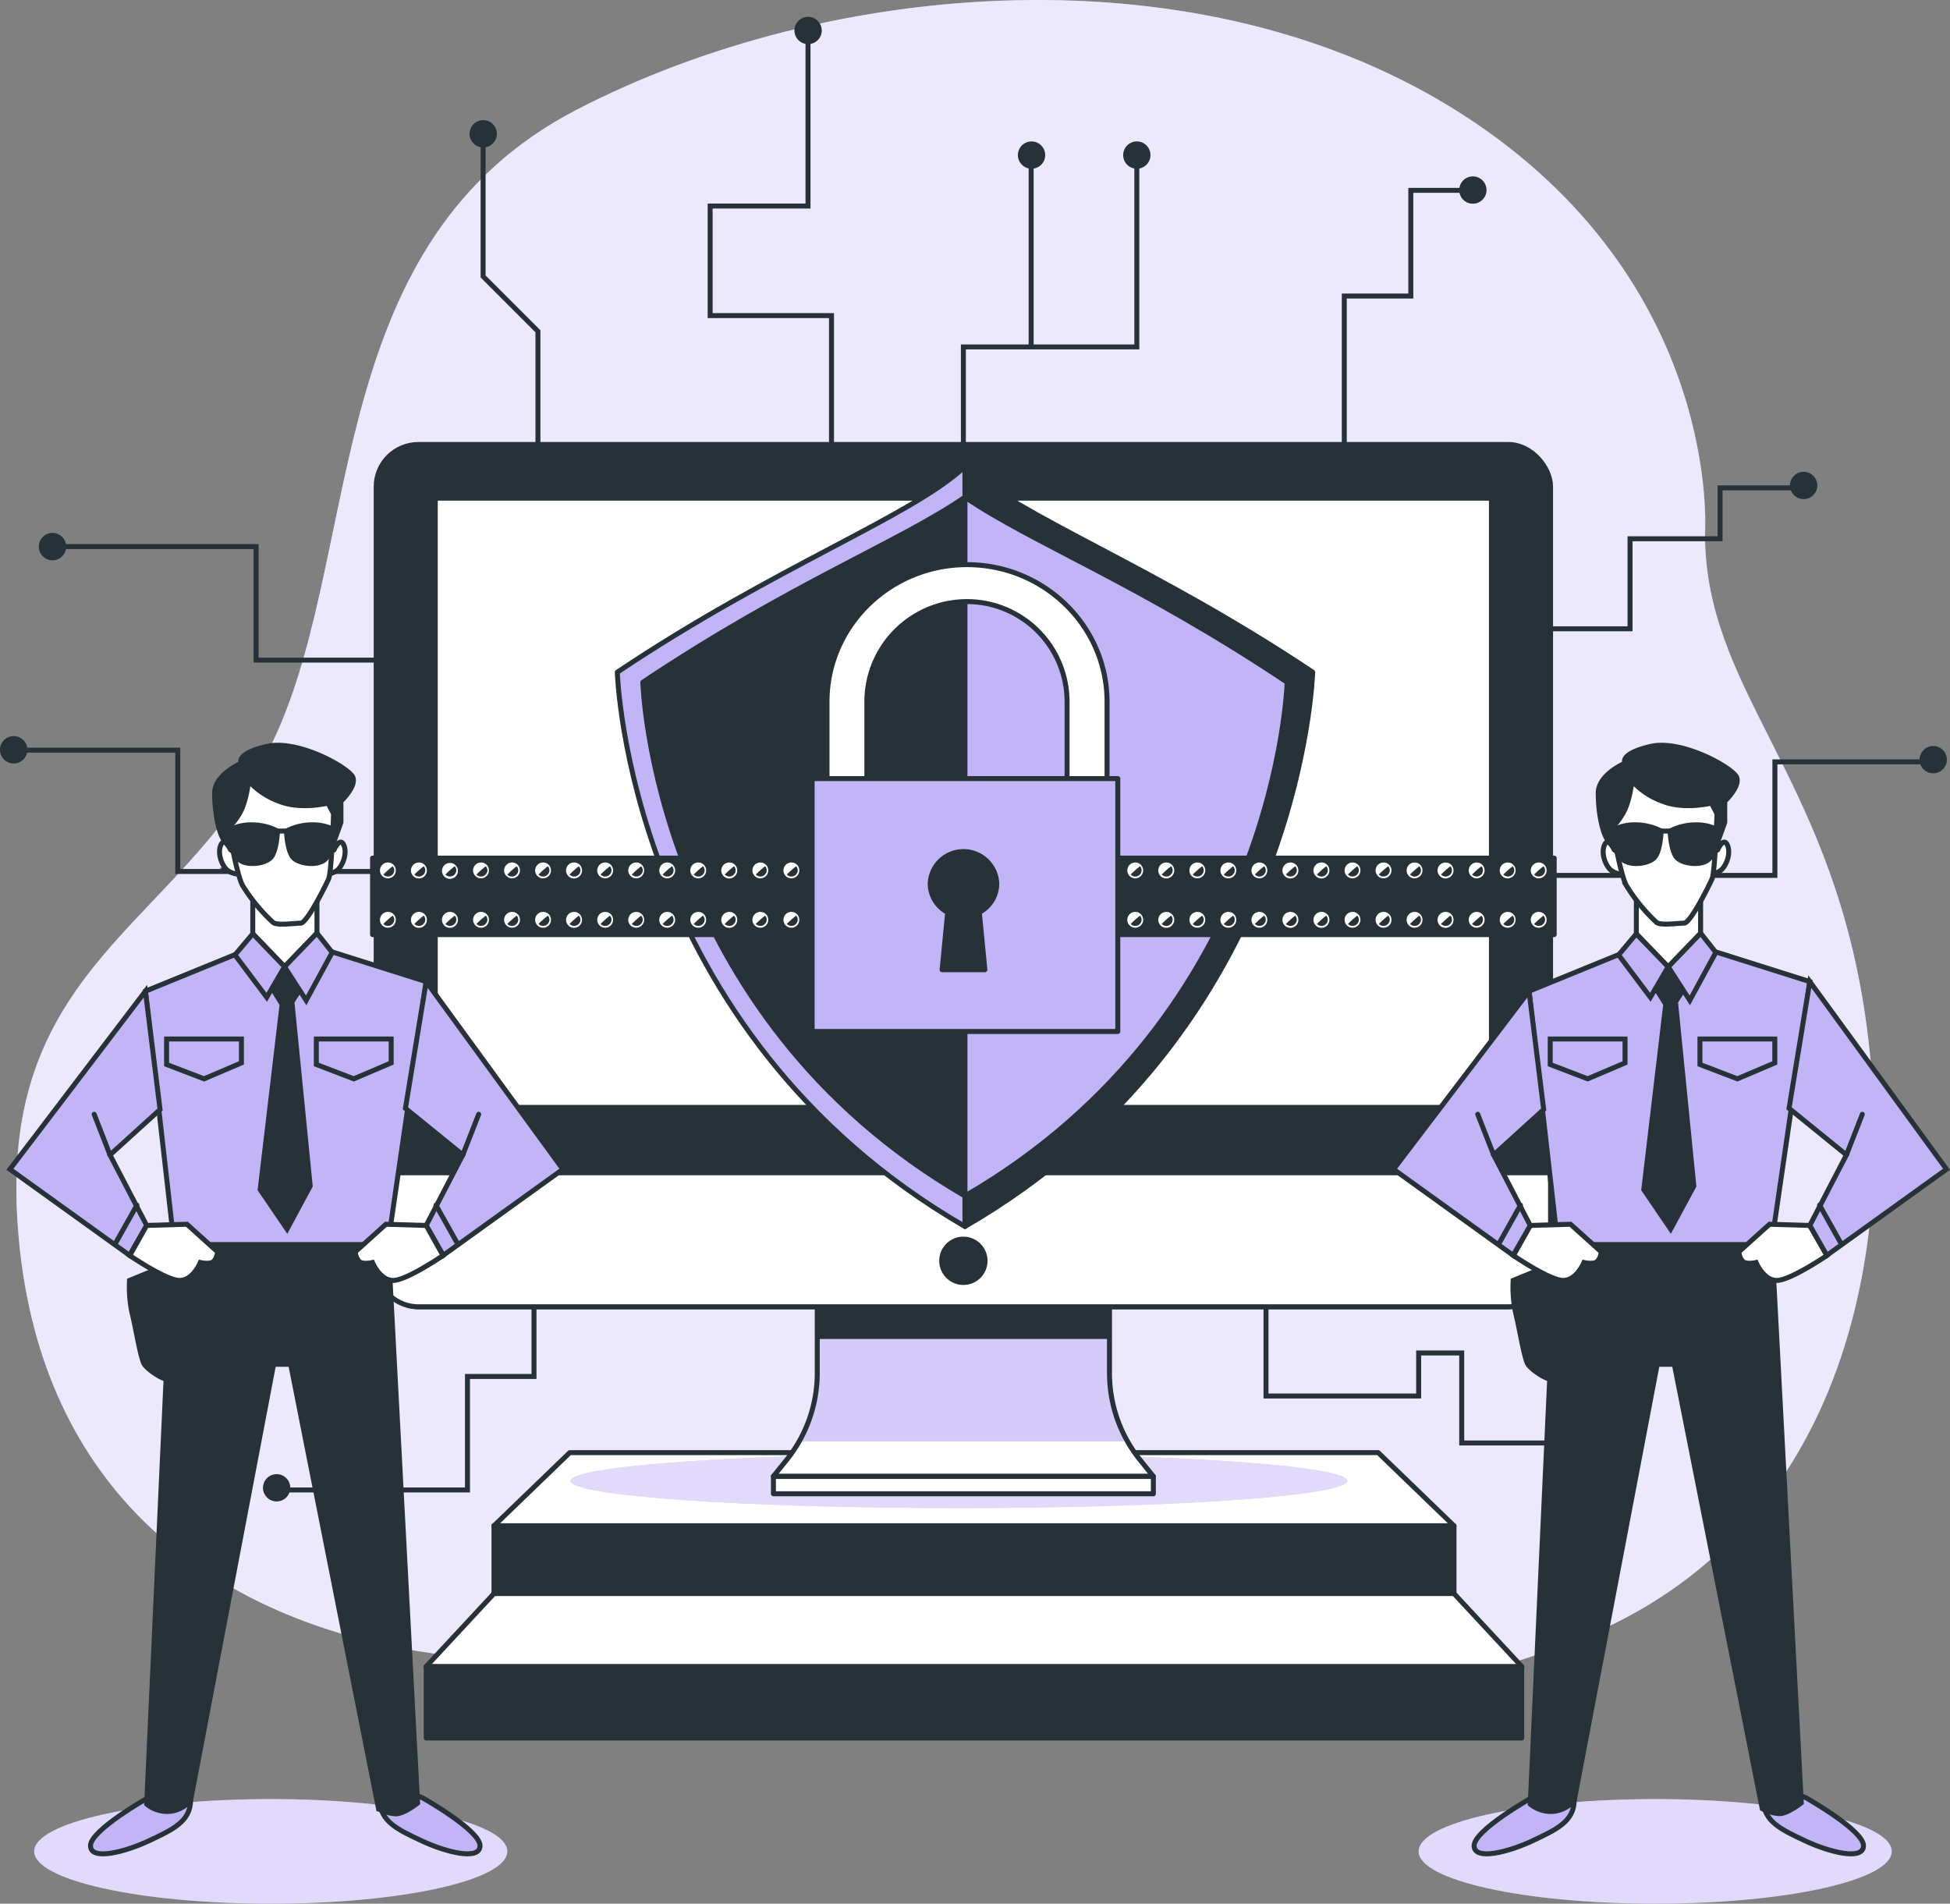 <svg xmlns="http://www.w3.org/2000/svg" xmlns:xlink="http://www.w3.org/1999/xlink" width="391.57" height="382.263" viewBox="0 0 391.57 382.263">
  <rect x="0" y="0" width="391.57" height="382.263" fill="#808080" stroke="none"/>
  <defs>
    <clipPath id="clip-path">
      <path id="Caminho_472" data-name="Caminho 472" d="M274.92,330.5V311H216.24v19.5A27.88,27.88,0,0,1,210,348l-2.57,3.18h76.28L281.15,348a27.83,27.83,0,0,1-6.23-17.5Z" fill="#fff" stroke="#263238" stroke-linecap="round" stroke-linejoin="round" stroke-width="1"/>
    </clipPath>
  </defs>
  <g id="Security_On-bro_1_" data-name="Security On-bro(1)" transform="translate(-52.13 -54.737)">
    <g id="freepik--background-simple--inject-2">
      <path id="Caminho_441" data-name="Caminho 441" d="M394.5,162s3.75-50.56-48.69-84.27-127.35-27.16-177.92-.94S124.82,162.9,108,201.29s-55.25,45-52.44,97.39,35.59,77.72,73,86.15,72.11-1.87,105.82,3.74,80.53,16.86,134.84-4.68,64.61-80.53,57.12-127.35S394.5,192.87,394.5,162Z" fill="#c2b5f7"/>
      <path id="Caminho_442" data-name="Caminho 442" d="M394.5,162s3.75-50.56-48.69-84.27-127.35-27.16-177.92-.94S124.82,162.9,108,201.29s-55.25,45-52.44,97.39,35.59,77.72,73,86.15,72.11-1.87,105.82,3.74,80.53,16.86,134.84-4.68,64.61-80.53,57.12-127.35S394.5,192.87,394.5,162Z" fill="#fff" opacity="0.7"/>
    </g>
    <g id="freepik--Device--inject-2">
      <path id="Caminho_443" data-name="Caminho 443" d="M344.1,361.12H151.32l15.22-14.69H328.88Z" fill="#fff" stroke="#263238" stroke-linecap="round" stroke-linejoin="round" stroke-width="1"/>
      <path id="Caminho_444" data-name="Caminho 444" d="M322.68,352.1c0,3-34.91,5.47-78,5.47s-78-2.45-78-5.47,34.91-5.48,78-5.48S322.68,349.07,322.68,352.1Z" fill="#c2b5f7"/>
      <path id="Caminho_445" data-name="Caminho 445" d="M322.68,352.1c0,3-34.91,5.47-78,5.47s-78-2.45-78-5.47,34.91-5.48,78-5.48S322.68,349.07,322.68,352.1Z" fill="#fff" opacity="0.5"/>
      <rect id="Retângulo_53" data-name="Retângulo 53" width="192.78" height="13.61" transform="translate(151.32 361.12)" fill="#263238" stroke="#263238" stroke-linecap="round" stroke-linejoin="round" stroke-width="1"/>
      <path id="Caminho_446" data-name="Caminho 446" d="M357.74,389.41H137.68l13.64-14.68H344.1Z" fill="#fff" stroke="#263238" stroke-linecap="round" stroke-linejoin="round" stroke-width="1"/>
      <rect id="Retângulo_54" data-name="Retângulo 54" width="219.98" height="14.32" transform="translate(137.72 389.41)" fill="#263238" stroke="#263238" stroke-linecap="round" stroke-linejoin="round" stroke-width="1"/>
      <path id="Caminho_447" data-name="Caminho 447" d="M245.58,215.93V124.4h34.83V85.89" fill="none" stroke="#263238" stroke-miterlimit="10" stroke-width="1"/>
      <line id="Linha_14" data-name="Linha 14" y1="38.08" transform="translate(259.19 85.89)" fill="none" stroke="#263238" stroke-miterlimit="10" stroke-width="1"/>
      <path id="Caminho_448" data-name="Caminho 448" d="M248.18,230.52H408.54v-22.8h30.65" fill="none" stroke="#263238" stroke-miterlimit="10" stroke-width="1"/>
      <path id="Caminho_449" data-name="Caminho 449" d="M240.32,229.73H87.83V205.37H54.82" fill="none" stroke="#263238" stroke-miterlimit="10" stroke-width="1"/>
      <path id="Caminho_450" data-name="Caminho 450" d="M214.38,61.52V96.11H194.73v22H219.1V192" fill="none" stroke="#263238" stroke-miterlimit="10" stroke-width="1"/>
      <path id="Caminho_451" data-name="Caminho 451" d="M322.07,163.7V114.18h13.36V92.96h11.01" fill="none" stroke="#263238" stroke-miterlimit="10" stroke-width="1"/>
      <path id="Caminho_452" data-name="Caminho 452" d="M160.15,158.99V121.26l-11.01-11.01V82.74" fill="none" stroke="#263238" stroke-miterlimit="10" stroke-width="1"/>
      <path id="Caminho_453" data-name="Caminho 453" d="M351.94,181h27.51V162.92h18.08V152.7h15.72" fill="none" stroke="#263238" stroke-miterlimit="10" stroke-width="1"/>
      <path id="Caminho_454" data-name="Caminho 454" d="M132.63,187.29H103.55v-22.8H62.68" fill="none" stroke="#263238" stroke-miterlimit="10" stroke-width="1"/>
      <path id="Caminho_455" data-name="Caminho 455" d="M159.36,310.69v20.44H146v22.8H107.48" fill="none" stroke="#263238" stroke-miterlimit="10" stroke-width="1"/>
      <path id="Caminho_456" data-name="Caminho 456" d="M306.35,313.84v21.22H337v-8.64h8.65v18.07h26.73" fill="none" stroke="#263238" stroke-miterlimit="10" stroke-width="1"/>
      <path id="Caminho_457" data-name="Caminho 457" d="M282.65,85.89A2.24,2.24,0,1,1,282,84.3,2.24,2.24,0,0,1,282.65,85.89Z" fill="#263238" stroke="#263238" stroke-linecap="round" stroke-linejoin="round" stroke-width="1"/>
      <path id="Caminho_458" data-name="Caminho 458" d="M261.51,85.89a2.24,2.24,0,1,1-.652-1.59,2.24,2.24,0,0,1,.652,1.59Z" fill="#263238" stroke="#263238" stroke-linecap="round" stroke-linejoin="round" stroke-width="1"/>
      <path id="Caminho_459" data-name="Caminho 459" d="M216.64,60.87a2.24,2.24,0,1,1-.653-1.59A2.25,2.25,0,0,1,216.64,60.87Z" fill="#263238" stroke="#263238" stroke-linecap="round" stroke-linejoin="round" stroke-width="1"/>
      <path id="Caminho_460" data-name="Caminho 460" d="M151.4,81.61a2.24,2.24,0,1,1-.653-1.59,2.24,2.24,0,0,1,.653,1.59Z" fill="#263238" stroke="#263238" stroke-linecap="round" stroke-linejoin="round" stroke-width="1"/>
      <path id="Caminho_461" data-name="Caminho 461" d="M64.92,164.49a2.25,2.25,0,1,1-2.24-2.24A2.25,2.25,0,0,1,64.92,164.49Z" fill="#263238" stroke="#263238" stroke-linecap="round" stroke-linejoin="round" stroke-width="1"/>
      <path id="Caminho_462" data-name="Caminho 462" d="M57.13,205.3a2.25,2.25,0,1,1-2.25-2.25A2.25,2.25,0,0,1,57.13,205.3Z" fill="#263238" stroke="#263238" stroke-linecap="round" stroke-linejoin="round" stroke-width="1"/>
      <path id="Caminho_463" data-name="Caminho 463" d="M109.92,353.5a2.24,2.24,0,1,1-.653-1.59A2.25,2.25,0,0,1,109.92,353.5Z" fill="#263238" stroke="#263238" stroke-linecap="round" stroke-linejoin="round" stroke-width="1"/>
      <path id="Caminho_464" data-name="Caminho 464" d="M375.76,344.05a2.24,2.24,0,1,1-.66-1.587,2.25,2.25,0,0,1,.66,1.587Z" fill="#263238" stroke="#263238" stroke-linecap="round" stroke-linejoin="round" stroke-width="1"/>
      <path id="Caminho_465" data-name="Caminho 465" d="M442.57,207.28a2.24,2.24,0,1,1-2.24-2.24A2.24,2.24,0,0,1,442.57,207.28Z" fill="#263238" stroke="#263238" stroke-linecap="round" stroke-linejoin="round" stroke-width="1"/>
      <path id="Caminho_466" data-name="Caminho 466" d="M416.55,152.22a2.24,2.24,0,1,1-2.24-2.24,2.24,2.24,0,0,1,2.24,2.24Z" fill="#263238" stroke="#263238" stroke-linecap="round" stroke-linejoin="round" stroke-width="1"/>
      <path id="Caminho_467" data-name="Caminho 467" d="M350.13,92.9a2.24,2.24,0,1,1-2.24-2.24A2.24,2.24,0,0,1,350.13,92.9Z" fill="#263238" stroke="#263238" stroke-linecap="round" stroke-linejoin="round" stroke-width="1"/>
      <path id="Caminho_468" data-name="Caminho 468" d="M274.92,330.5V311H216.24v19.5A27.88,27.88,0,0,1,210,348l-2.57,3.18h76.28L281.15,348a27.83,27.83,0,0,1-6.23-17.5Z" fill="#fff"/>
      <g id="Grupo_67" data-name="Grupo 67" clip-path="url(#clip-path)">
        <path id="Caminho_469" data-name="Caminho 469" d="M212.64,344.16h65.88a27.77,27.77,0,0,1-3.6-13.66V311H216.24v19.5a27.77,27.77,0,0,1-3.6,13.66Z" fill="#c2b5f7"/>
        <path id="Caminho_470" data-name="Caminho 470" d="M212.64,344.16h65.88a27.77,27.77,0,0,1-3.6-13.66V311H216.24v19.5a27.77,27.77,0,0,1-3.6,13.66Z" fill="#fff" opacity="0.3"/>
        <path id="Caminho_471" data-name="Caminho 471" d="M212.64,323.6h65.88a27.77,27.77,0,0,1-3.6-13.66v-19.5H216.24v19.5A27.77,27.77,0,0,1,212.64,323.6Z" fill="#263238"/>
      </g>
      <path id="Caminho_473" data-name="Caminho 473" d="M274.92,330.5V311H216.24v19.5A27.88,27.88,0,0,1,210,348l-2.57,3.18h76.28L281.15,348a27.83,27.83,0,0,1-6.23-17.5Z" fill="none" stroke="#263238" stroke-linecap="round" stroke-linejoin="round" stroke-width="1"/>
      <rect id="Retângulo_55" data-name="Retângulo 55" width="235.82" height="173.15" rx="8.48" transform="translate(127.67 143.99)" fill="#263238" stroke="#263238" stroke-linecap="round" stroke-linejoin="round" stroke-width="1"/>
      <path id="Caminho_474" data-name="Caminho 474" d="M127.67,290.23H363.49v18.43a8.48,8.48,0,0,1-8.48,8.48H136.15a8.48,8.48,0,0,1-8.48-8.48Z" fill="#fff" stroke="#263238" stroke-linecap="round" stroke-linejoin="round" stroke-width="1"/>
      <rect id="Retângulo_56" data-name="Retângulo 56" width="212.09" height="122.33" transform="translate(139.53 154.77)" fill="#fff" stroke="#263238" stroke-linecap="round" stroke-linejoin="round" stroke-width="1"/>
      <path id="Caminho_475" data-name="Caminho 475" d="M249.93,308a4.35,4.35,0,1,0-4.35,4.26,4.35,4.35,0,0,0,4.35-4.26Z" fill="#263238" stroke="#263238" stroke-linecap="round" stroke-linejoin="round" stroke-width="1"/>
      <rect id="Retângulo_57" data-name="Retângulo 57" width="76.29" height="3.48" transform="translate(207.44 351.21)" fill="#fff" stroke="#263238" stroke-linecap="round" stroke-linejoin="round" stroke-width="1"/>
      <path id="Caminho_476" data-name="Caminho 476" d="M245.9,148.42c-10.66,10-38,20-69.81,41.29,0,0,2,72,69.81,111.31Z" fill="#c2b5f7" stroke="#263238" stroke-linecap="round" stroke-linejoin="round" stroke-width="1"/>
      <path id="Caminho_477" data-name="Caminho 477" d="M245.9,148.42c10.67,10,38,20,69.82,41.29,0,0-2,72-69.82,111.31Z" fill="#263238" stroke="#263238" stroke-linecap="round" stroke-linejoin="round" stroke-width="1"/>
      <path id="Caminho_478" data-name="Caminho 478" d="M245.9,154.55c-12.9,8.94-35.19,17.45-64.69,37.19,0,0,1.85,66.7,64.69,103.16,62.85-36.46,64.7-103.16,64.7-103.16C281.1,172,258.88,163.49,245.9,154.55Z" fill="#263238" stroke="#263238" stroke-linecap="round" stroke-linejoin="round" stroke-width="1"/>
      <path id="Caminho_479" data-name="Caminho 479" d="M310.6,191.74c-29.5-19.73-51.72-28.25-64.7-37.19V294.9C308.75,258.44,310.6,191.74,310.6,191.74Z" fill="#c2b5f7" stroke="#263238" stroke-linecap="round" stroke-linejoin="round" stroke-width="1"/>
      <rect id="Retângulo_58" data-name="Retângulo 58" width="237.28" height="15.36" transform="translate(126.94 227.05)" fill="#263238" stroke="#263238" stroke-linecap="round" stroke-linejoin="round" stroke-width="1"/>
      <path id="Caminho_480" data-name="Caminho 480" d="M131.61,229.49a1.59,1.59,0,1,1-1.59-1.56,1.57,1.57,0,0,1,1.59,1.56Z" fill="#fff"/>
      <path id="Caminho_481" data-name="Caminho 481" d="M129.11,230.35a1.27,1.27,0,0,0,2.19-.86,1.22,1.22,0,0,0-.32-.81,18.373,18.373,0,0,0-1.87,1.67Z" fill="#263238"/>
      <path id="Caminho_482" data-name="Caminho 482" d="M137.85,229.49a1.6,1.6,0,1,1-1.6-1.56,1.58,1.58,0,0,1,1.6,1.56Z" fill="#fff"/>
      <path id="Caminho_483" data-name="Caminho 483" d="M135.34,230.35a1.27,1.27,0,0,0,2.19-.86,1.22,1.22,0,0,0-.32-.81,19.514,19.514,0,0,0-1.87,1.67Z" fill="#263238"/>
      <path id="Caminho_484" data-name="Caminho 484" d="M144.08,229.49a1.6,1.6,0,1,1-1.595-1.474,1.6,1.6,0,0,1,1.595,1.474Z" fill="#fff"/>
      <path id="Caminho_485" data-name="Caminho 485" d="M141.57,230.35a1.28,1.28,0,0,0,.92.39,1.26,1.26,0,0,0,1.27-1.25,1.18,1.18,0,0,0-.32-.81A19.514,19.514,0,0,0,141.57,230.35Z" fill="#263238"/>
      <path id="Caminho_486" data-name="Caminho 486" d="M150.31,229.49a1.59,1.59,0,1,1-1.59-1.56,1.57,1.57,0,0,1,1.59,1.56Z" fill="#fff"/>
      <path id="Caminho_487" data-name="Caminho 487" d="M147.8,230.35a1.28,1.28,0,0,0,2.2-.86,1.22,1.22,0,0,0-.32-.81A18.532,18.532,0,0,0,147.8,230.35Z" fill="#263238"/>
      <path id="Caminho_488" data-name="Caminho 488" d="M156.54,229.49a1.59,1.59,0,1,1-1.59-1.56,1.57,1.57,0,0,1,1.59,1.56Z" fill="#fff"/>
      <path id="Caminho_489" data-name="Caminho 489" d="M154,230.35a1.29,1.29,0,0,0,.92.39,1.26,1.26,0,0,0,1.28-1.25,1.22,1.22,0,0,0-.32-.81A19.68,19.68,0,0,0,154,230.35Z" fill="#263238"/>
      <path id="Caminho_490" data-name="Caminho 490" d="M162.77,229.49a1.59,1.59,0,1,1-1.59-1.56,1.57,1.57,0,0,1,1.59,1.56Z" fill="#fff"/>
      <path id="Caminho_491" data-name="Caminho 491" d="M160.27,230.35a1.27,1.27,0,0,0,2.19-.86,1.22,1.22,0,0,0-.32-.81,18.374,18.374,0,0,0-1.87,1.67Z" fill="#263238"/>
      <path id="Caminho_492" data-name="Caminho 492" d="M169,229.49a1.6,1.6,0,1,1-1.6-1.56,1.58,1.58,0,0,1,1.6,1.56Z" fill="#fff"/>
      <path id="Caminho_493" data-name="Caminho 493" d="M166.5,230.35a1.27,1.27,0,0,0,2.19-.86,1.22,1.22,0,0,0-.32-.81,19.514,19.514,0,0,0-1.87,1.67Z" fill="#263238"/>
      <path id="Caminho_494" data-name="Caminho 494" d="M175.24,229.49a1.59,1.59,0,1,1-1.59-1.56,1.57,1.57,0,0,1,1.59,1.56Z" fill="#fff"/>
      <path id="Caminho_495" data-name="Caminho 495" d="M172.73,230.35a1.28,1.28,0,0,0,.92.39,1.26,1.26,0,0,0,1.27-1.25,1.18,1.18,0,0,0-.32-.81A19.514,19.514,0,0,0,172.73,230.35Z" fill="#263238"/>
      <path id="Caminho_496" data-name="Caminho 496" d="M181.47,229.49a1.59,1.59,0,1,1-1.59-1.56,1.57,1.57,0,0,1,1.59,1.56Z" fill="#fff"/>
      <path id="Caminho_497" data-name="Caminho 497" d="M179,230.35a1.28,1.28,0,0,0,2.2-.86,1.22,1.22,0,0,0-.32-.81A19.68,19.68,0,0,0,179,230.35Z" fill="#263238"/>
      <path id="Caminho_498" data-name="Caminho 498" d="M187.7,229.49a1.59,1.59,0,1,1-1.59-1.56,1.57,1.57,0,0,1,1.59,1.56Z" fill="#fff"/>
      <path id="Caminho_499" data-name="Caminho 499" d="M185.19,230.35a1.29,1.29,0,0,0,.92.39,1.26,1.26,0,0,0,1.28-1.25,1.22,1.22,0,0,0-.32-.81,19.679,19.679,0,0,0-1.88,1.67Z" fill="#263238"/>
      <path id="Caminho_500" data-name="Caminho 500" d="M193.93,229.49a1.59,1.59,0,1,1-1.59-1.56,1.57,1.57,0,0,1,1.59,1.56Z" fill="#fff"/>
      <path id="Caminho_501" data-name="Caminho 501" d="M191.43,230.35a1.27,1.27,0,0,0,2.19-.86,1.22,1.22,0,0,0-.32-.81A19.512,19.512,0,0,0,191.43,230.35Z" fill="#263238"/>
      <path id="Caminho_502" data-name="Caminho 502" d="M200.17,229.49a1.6,1.6,0,1,1-1.59-1.56,1.57,1.57,0,0,1,1.59,1.56Z" fill="#fff"/>
      <path id="Caminho_503" data-name="Caminho 503" d="M197.66,230.35a1.27,1.27,0,0,0,2.19-.86,1.18,1.18,0,0,0-.32-.81,19.512,19.512,0,0,0-1.87,1.67Z" fill="#263238"/>
      <path id="Caminho_504" data-name="Caminho 504" d="M206.4,229.49a1.59,1.59,0,1,1-1.59-1.56,1.57,1.57,0,0,1,1.59,1.56Z" fill="#fff"/>
      <path id="Caminho_505" data-name="Caminho 505" d="M203.89,230.35a1.28,1.28,0,0,0,2.2-.86,1.22,1.22,0,0,0-.32-.81,18.525,18.525,0,0,0-1.88,1.67Z" fill="#263238"/>
      <path id="Caminho_506" data-name="Caminho 506" d="M212.63,229.49a1.59,1.59,0,1,1-1.59-1.56,1.57,1.57,0,0,1,1.59,1.56Z" fill="#fff"/>
      <path id="Caminho_507" data-name="Caminho 507" d="M210.12,230.35a1.29,1.29,0,0,0,.92.39,1.26,1.26,0,0,0,1.28-1.25,1.22,1.22,0,0,0-.32-.81,19.682,19.682,0,0,0-1.88,1.67Z" fill="#263238"/>
      <path id="Caminho_508" data-name="Caminho 508" d="M131.61,239.4a1.59,1.59,0,1,1-1.59-1.55,1.57,1.57,0,0,1,1.59,1.55Z" fill="#fff"/>
      <path id="Caminho_509" data-name="Caminho 509" d="M129.11,240.27a1.25,1.25,0,0,0,.91.39,1.27,1.27,0,0,0,1.28-1.26,1.22,1.22,0,0,0-.32-.8,18.373,18.373,0,0,0-1.87,1.67Z" fill="#263238"/>
      <path id="Caminho_510" data-name="Caminho 510" d="M137.85,239.4a1.6,1.6,0,1,1-1.6-1.55A1.58,1.58,0,0,1,137.85,239.4Z" fill="#fff"/>
      <path id="Caminho_511" data-name="Caminho 511" d="M135.34,240.27a1.25,1.25,0,0,0,.91.39,1.27,1.27,0,0,0,1.28-1.26,1.22,1.22,0,0,0-.32-.8,19.512,19.512,0,0,0-1.87,1.67Z" fill="#263238"/>
      <path id="Caminho_512" data-name="Caminho 512" d="M144.08,239.4a1.6,1.6,0,1,1-1.59-1.55,1.57,1.57,0,0,1,1.59,1.55Z" fill="#fff"/>
      <path id="Caminho_513" data-name="Caminho 513" d="M141.57,240.27a1.27,1.27,0,0,0,2.19-.87,1.17,1.17,0,0,0-.32-.8A19.514,19.514,0,0,0,141.57,240.27Z" fill="#263238"/>
      <path id="Caminho_514" data-name="Caminho 514" d="M150.31,239.4a1.59,1.59,0,1,1-1.59-1.55,1.57,1.57,0,0,1,1.59,1.55Z" fill="#fff"/>
      <path id="Caminho_515" data-name="Caminho 515" d="M147.8,240.27a1.28,1.28,0,0,0,2.2-.87,1.22,1.22,0,0,0-.32-.8A18.532,18.532,0,0,0,147.8,240.27Z" fill="#263238"/>
      <path id="Caminho_516" data-name="Caminho 516" d="M156.54,239.4a1.59,1.59,0,1,1-1.59-1.55,1.57,1.57,0,0,1,1.59,1.55Z" fill="#fff"/>
      <path id="Caminho_517" data-name="Caminho 517" d="M154,240.27a1.29,1.29,0,0,0,.92.39,1.27,1.27,0,0,0,1.28-1.26,1.22,1.22,0,0,0-.32-.8,19.68,19.68,0,0,0-1.88,1.67Z" fill="#263238"/>
      <path id="Caminho_518" data-name="Caminho 518" d="M162.77,239.4a1.59,1.59,0,1,1-1.59-1.55,1.57,1.57,0,0,1,1.59,1.55Z" fill="#fff"/>
      <path id="Caminho_519" data-name="Caminho 519" d="M160.27,240.27a1.25,1.25,0,0,0,.91.39,1.27,1.27,0,0,0,1.28-1.26,1.22,1.22,0,0,0-.32-.8,18.374,18.374,0,0,0-1.87,1.67Z" fill="#263238"/>
      <path id="Caminho_520" data-name="Caminho 520" d="M169,239.4a1.6,1.6,0,1,1-1.6-1.55,1.58,1.58,0,0,1,1.6,1.55Z" fill="#fff"/>
      <path id="Caminho_521" data-name="Caminho 521" d="M166.5,240.27a1.25,1.25,0,0,0,.91.39,1.27,1.27,0,0,0,1.28-1.26,1.22,1.22,0,0,0-.32-.8,19.509,19.509,0,0,0-1.87,1.67Z" fill="#263238"/>
      <path id="Caminho_522" data-name="Caminho 522" d="M175.24,239.4a1.59,1.59,0,1,1-1.59-1.55,1.57,1.57,0,0,1,1.59,1.55Z" fill="#fff"/>
      <path id="Caminho_523" data-name="Caminho 523" d="M172.73,240.27a1.27,1.27,0,0,0,2.19-.87,1.17,1.17,0,0,0-.32-.8A19.51,19.51,0,0,0,172.73,240.27Z" fill="#263238"/>
      <path id="Caminho_524" data-name="Caminho 524" d="M181.47,239.4a1.59,1.59,0,1,1-1.59-1.55,1.57,1.57,0,0,1,1.59,1.55Z" fill="#fff"/>
      <path id="Caminho_525" data-name="Caminho 525" d="M179,240.27a1.28,1.28,0,0,0,2.2-.87,1.22,1.22,0,0,0-.32-.8,19.678,19.678,0,0,0-1.88,1.67Z" fill="#263238"/>
      <path id="Caminho_526" data-name="Caminho 526" d="M187.7,239.4a1.59,1.59,0,1,1-1.59-1.55,1.57,1.57,0,0,1,1.59,1.55Z" fill="#fff"/>
      <path id="Caminho_527" data-name="Caminho 527" d="M185.19,240.27a1.29,1.29,0,0,0,.92.39,1.27,1.27,0,0,0,1.28-1.26,1.22,1.22,0,0,0-.32-.8,19.682,19.682,0,0,0-1.88,1.67Z" fill="#263238"/>
      <path id="Caminho_528" data-name="Caminho 528" d="M193.93,239.4a1.59,1.59,0,1,1-1.59-1.55,1.57,1.57,0,0,1,1.59,1.55Z" fill="#fff"/>
      <path id="Caminho_529" data-name="Caminho 529" d="M191.43,240.27a1.25,1.25,0,0,0,.91.39,1.27,1.27,0,0,0,1.28-1.26,1.22,1.22,0,0,0-.32-.8A19.512,19.512,0,0,0,191.43,240.27Z" fill="#263238"/>
      <path id="Caminho_530" data-name="Caminho 530" d="M200.17,239.4a1.6,1.6,0,1,1-1.59-1.55,1.57,1.57,0,0,1,1.59,1.55Z" fill="#fff"/>
      <path id="Caminho_531" data-name="Caminho 531" d="M197.66,240.27a1.27,1.27,0,0,0,2.19-.87,1.17,1.17,0,0,0-.32-.8,19.512,19.512,0,0,0-1.87,1.67Z" fill="#263238"/>
      <path id="Caminho_532" data-name="Caminho 532" d="M206.4,239.4a1.59,1.59,0,1,1-1.59-1.55,1.57,1.57,0,0,1,1.59,1.55Z" fill="#fff"/>
      <path id="Caminho_533" data-name="Caminho 533" d="M203.89,240.27a1.28,1.28,0,0,0,2.2-.87,1.22,1.22,0,0,0-.32-.8,18.525,18.525,0,0,0-1.88,1.67Z" fill="#263238"/>
      <path id="Caminho_534" data-name="Caminho 534" d="M212.63,239.4a1.59,1.59,0,1,1-1.59-1.55,1.57,1.57,0,0,1,1.59,1.55Z" fill="#fff"/>
      <path id="Caminho_535" data-name="Caminho 535" d="M210.12,240.27a1.29,1.29,0,0,0,.92.39,1.27,1.27,0,0,0,1.28-1.26,1.22,1.22,0,0,0-.32-.8,19.678,19.678,0,0,0-1.88,1.67Z" fill="#263238"/>
      <path id="Caminho_536" data-name="Caminho 536" d="M281.68,229.49a1.59,1.59,0,1,1-1.59-1.56,1.57,1.57,0,0,1,1.59,1.56Z" fill="#fff"/>
      <path id="Caminho_537" data-name="Caminho 537" d="M279.18,230.35a1.27,1.27,0,0,0,2.19-.86,1.22,1.22,0,0,0-.32-.81A19.508,19.508,0,0,0,279.18,230.35Z" fill="#263238"/>
      <path id="Caminho_538" data-name="Caminho 538" d="M287.92,229.49a1.6,1.6,0,1,1-1.59-1.56,1.57,1.57,0,0,1,1.59,1.56Z" fill="#fff"/>
      <path id="Caminho_539" data-name="Caminho 539" d="M285.41,230.35a1.27,1.27,0,0,0,2.19-.86,1.18,1.18,0,0,0-.32-.81,19.514,19.514,0,0,0-1.87,1.67Z" fill="#263238"/>
      <path id="Caminho_540" data-name="Caminho 540" d="M294.15,229.49a1.59,1.59,0,1,1-1.59-1.56,1.57,1.57,0,0,1,1.59,1.56Z" fill="#fff"/>
      <path id="Caminho_541" data-name="Caminho 541" d="M291.64,230.35a1.28,1.28,0,0,0,2.2-.86,1.22,1.22,0,0,0-.32-.81A18.522,18.522,0,0,0,291.64,230.35Z" fill="#263238"/>
      <path id="Caminho_542" data-name="Caminho 542" d="M300.38,229.49a1.59,1.59,0,1,1-1.59-1.56,1.57,1.57,0,0,1,1.59,1.56Z" fill="#fff"/>
      <path id="Caminho_543" data-name="Caminho 543" d="M297.87,230.35a1.29,1.29,0,0,0,.92.39,1.26,1.26,0,0,0,1.28-1.25,1.22,1.22,0,0,0-.32-.81,19.683,19.683,0,0,0-1.88,1.67Z" fill="#263238"/>
      <path id="Caminho_544" data-name="Caminho 544" d="M306.61,229.49a1.59,1.59,0,1,1-1.59-1.56,1.57,1.57,0,0,1,1.59,1.56Z" fill="#fff"/>
      <path id="Caminho_545" data-name="Caminho 545" d="M304.11,230.35a1.27,1.27,0,0,0,2.19-.86,1.22,1.22,0,0,0-.32-.81,18.374,18.374,0,0,0-1.87,1.67Z" fill="#263238"/>
      <path id="Caminho_546" data-name="Caminho 546" d="M312.85,229.49a1.6,1.6,0,1,1-1.6-1.56,1.58,1.58,0,0,1,1.6,1.56Z" fill="#fff"/>
      <path id="Caminho_547" data-name="Caminho 547" d="M310.34,230.35a1.27,1.27,0,0,0,2.19-.86,1.22,1.22,0,0,0-.32-.81A19.5,19.5,0,0,0,310.34,230.35Z" fill="#263238"/>
      <path id="Caminho_548" data-name="Caminho 548" d="M319.08,229.49a1.6,1.6,0,1,1-1.59-1.56,1.57,1.57,0,0,1,1.59,1.56Z" fill="#fff"/>
      <path id="Caminho_549" data-name="Caminho 549" d="M316.57,230.35a1.27,1.27,0,0,0,2.19-.86,1.18,1.18,0,0,0-.32-.81,19.509,19.509,0,0,0-1.87,1.67Z" fill="#263238"/>
      <path id="Caminho_550" data-name="Caminho 550" d="M325.31,229.49a1.59,1.59,0,1,1-1.59-1.56,1.57,1.57,0,0,1,1.59,1.56Z" fill="#fff"/>
      <path id="Caminho_551" data-name="Caminho 551" d="M322.8,230.35a1.28,1.28,0,0,0,2.2-.86,1.22,1.22,0,0,0-.32-.81A18.525,18.525,0,0,0,322.8,230.35Z" fill="#263238"/>
      <path id="Caminho_552" data-name="Caminho 552" d="M331.54,229.49a1.59,1.59,0,1,1-1.59-1.56,1.57,1.57,0,0,1,1.59,1.56Z" fill="#fff"/>
      <path id="Caminho_553" data-name="Caminho 553" d="M329,230.35a1.29,1.29,0,0,0,.92.39,1.26,1.26,0,0,0,1.28-1.25,1.22,1.22,0,0,0-.32-.81,19.676,19.676,0,0,0-1.88,1.67Z" fill="#263238"/>
      <path id="Caminho_554" data-name="Caminho 554" d="M337.77,229.49a1.59,1.59,0,1,1-1.59-1.56,1.57,1.57,0,0,1,1.59,1.56Z" fill="#fff"/>
      <path id="Caminho_555" data-name="Caminho 555" d="M335.27,230.35a1.27,1.27,0,0,0,2.19-.86,1.22,1.22,0,0,0-.32-.81,18.372,18.372,0,0,0-1.87,1.67Z" fill="#263238"/>
      <path id="Caminho_556" data-name="Caminho 556" d="M344,229.49a1.6,1.6,0,1,1-1.6-1.56,1.58,1.58,0,0,1,1.6,1.56Z" fill="#fff"/>
      <path id="Caminho_557" data-name="Caminho 557" d="M341.5,230.35a1.27,1.27,0,0,0,2.19-.86,1.22,1.22,0,0,0-.32-.81A19.508,19.508,0,0,0,341.5,230.35Z" fill="#263238"/>
      <path id="Caminho_558" data-name="Caminho 558" d="M350.24,229.49a1.59,1.59,0,1,1-1.59-1.56,1.57,1.57,0,0,1,1.59,1.56Z" fill="#fff"/>
      <path id="Caminho_559" data-name="Caminho 559" d="M347.73,230.35a1.28,1.28,0,0,0,.92.39,1.26,1.26,0,0,0,1.27-1.25,1.18,1.18,0,0,0-.32-.81,19.514,19.514,0,0,0-1.87,1.67Z" fill="#263238"/>
      <path id="Caminho_560" data-name="Caminho 560" d="M356.47,229.49a1.59,1.59,0,1,1-1.59-1.56,1.57,1.57,0,0,1,1.59,1.56Z" fill="#fff"/>
      <path id="Caminho_561" data-name="Caminho 561" d="M354,230.35a1.28,1.28,0,0,0,2.2-.86,1.22,1.22,0,0,0-.32-.81A19.678,19.678,0,0,0,354,230.35Z" fill="#263238"/>
      <path id="Caminho_562" data-name="Caminho 562" d="M362.7,229.49a1.59,1.59,0,1,1-1.59-1.56,1.57,1.57,0,0,1,1.59,1.56Z" fill="#fff"/>
      <path id="Caminho_563" data-name="Caminho 563" d="M360.19,230.35a1.29,1.29,0,0,0,.92.39,1.26,1.26,0,0,0,1.28-1.25,1.22,1.22,0,0,0-.32-.81A19.678,19.678,0,0,0,360.19,230.35Z" fill="#263238"/>
      <path id="Caminho_564" data-name="Caminho 564" d="M281.68,239.4a1.59,1.59,0,1,1-1.59-1.55,1.57,1.57,0,0,1,1.59,1.55Z" fill="#fff"/>
      <path id="Caminho_565" data-name="Caminho 565" d="M279.18,240.27a1.25,1.25,0,0,0,.91.39,1.27,1.27,0,0,0,1.28-1.26,1.22,1.22,0,0,0-.32-.8A19.51,19.51,0,0,0,279.18,240.27Z" fill="#263238"/>
      <path id="Caminho_566" data-name="Caminho 566" d="M287.92,239.4a1.6,1.6,0,1,1-1.59-1.55,1.57,1.57,0,0,1,1.59,1.55Z" fill="#fff"/>
      <path id="Caminho_567" data-name="Caminho 567" d="M285.41,240.27a1.27,1.27,0,0,0,2.19-.87,1.17,1.17,0,0,0-.32-.8A19.512,19.512,0,0,0,285.41,240.27Z" fill="#263238"/>
      <path id="Caminho_568" data-name="Caminho 568" d="M294.15,239.4a1.59,1.59,0,1,1-1.59-1.55,1.57,1.57,0,0,1,1.59,1.55Z" fill="#fff"/>
      <path id="Caminho_569" data-name="Caminho 569" d="M291.64,240.27a1.28,1.28,0,0,0,2.2-.87,1.22,1.22,0,0,0-.32-.8A18.522,18.522,0,0,0,291.64,240.27Z" fill="#263238"/>
      <path id="Caminho_570" data-name="Caminho 570" d="M300.38,239.4a1.59,1.59,0,1,1-1.59-1.55,1.57,1.57,0,0,1,1.59,1.55Z" fill="#fff"/>
      <path id="Caminho_571" data-name="Caminho 571" d="M297.87,240.27a1.29,1.29,0,0,0,.92.39,1.27,1.27,0,0,0,1.28-1.26,1.22,1.22,0,0,0-.32-.8,19.682,19.682,0,0,0-1.88,1.67Z" fill="#263238"/>
      <path id="Caminho_572" data-name="Caminho 572" d="M306.61,239.4a1.59,1.59,0,1,1-1.59-1.55,1.57,1.57,0,0,1,1.59,1.55Z" fill="#fff"/>
      <path id="Caminho_573" data-name="Caminho 573" d="M304.11,240.27a1.25,1.25,0,0,0,.91.39,1.27,1.27,0,0,0,1.28-1.26,1.22,1.22,0,0,0-.32-.8,18.376,18.376,0,0,0-1.87,1.67Z" fill="#263238"/>
      <path id="Caminho_574" data-name="Caminho 574" d="M312.85,239.4a1.6,1.6,0,1,1-1.6-1.55A1.58,1.58,0,0,1,312.85,239.4Z" fill="#fff"/>
      <path id="Caminho_575" data-name="Caminho 575" d="M310.34,240.27a1.25,1.25,0,0,0,.91.39,1.27,1.27,0,0,0,1.28-1.26,1.22,1.22,0,0,0-.32-.8,19.506,19.506,0,0,0-1.87,1.67Z" fill="#263238"/>
      <path id="Caminho_576" data-name="Caminho 576" d="M319.08,239.4a1.6,1.6,0,1,1-1.59-1.55,1.57,1.57,0,0,1,1.59,1.55Z" fill="#fff"/>
      <path id="Caminho_577" data-name="Caminho 577" d="M316.57,240.27a1.27,1.27,0,0,0,2.19-.87,1.17,1.17,0,0,0-.32-.8A19.51,19.51,0,0,0,316.57,240.27Z" fill="#263238"/>
      <path id="Caminho_578" data-name="Caminho 578" d="M325.31,239.4a1.59,1.59,0,1,1-1.59-1.55,1.57,1.57,0,0,1,1.59,1.55Z" fill="#fff"/>
      <path id="Caminho_579" data-name="Caminho 579" d="M322.8,240.27a1.28,1.28,0,0,0,2.2-.87,1.22,1.22,0,0,0-.32-.8,18.526,18.526,0,0,0-1.88,1.67Z" fill="#263238"/>
      <path id="Caminho_580" data-name="Caminho 580" d="M331.54,239.4a1.59,1.59,0,1,1-1.59-1.55,1.57,1.57,0,0,1,1.59,1.55Z" fill="#fff"/>
      <path id="Caminho_581" data-name="Caminho 581" d="M329,240.27a1.29,1.29,0,0,0,.92.39,1.27,1.27,0,0,0,1.28-1.26,1.22,1.22,0,0,0-.32-.8,19.678,19.678,0,0,0-1.88,1.67Z" fill="#263238"/>
      <path id="Caminho_582" data-name="Caminho 582" d="M337.77,239.4a1.59,1.59,0,1,1-1.59-1.55,1.57,1.57,0,0,1,1.59,1.55Z" fill="#fff"/>
      <path id="Caminho_583" data-name="Caminho 583" d="M335.27,240.27a1.25,1.25,0,0,0,.91.39,1.27,1.27,0,0,0,1.28-1.26,1.22,1.22,0,0,0-.32-.8,18.373,18.373,0,0,0-1.87,1.67Z" fill="#263238"/>
      <path id="Caminho_584" data-name="Caminho 584" d="M344,239.4a1.6,1.6,0,1,1-1.6-1.55A1.58,1.58,0,0,1,344,239.4Z" fill="#fff"/>
      <path id="Caminho_585" data-name="Caminho 585" d="M341.5,240.27a1.25,1.25,0,0,0,.91.39,1.27,1.27,0,0,0,1.28-1.26,1.22,1.22,0,0,0-.32-.8,19.508,19.508,0,0,0-1.87,1.67Z" fill="#263238"/>
      <path id="Caminho_586" data-name="Caminho 586" d="M350.24,239.4a1.59,1.59,0,1,1-1.59-1.55,1.57,1.57,0,0,1,1.59,1.55Z" fill="#fff"/>
      <path id="Caminho_587" data-name="Caminho 587" d="M347.73,240.27a1.27,1.27,0,0,0,2.19-.87,1.17,1.17,0,0,0-.32-.8,19.516,19.516,0,0,0-1.87,1.67Z" fill="#263238"/>
      <path id="Caminho_588" data-name="Caminho 588" d="M356.47,239.4a1.59,1.59,0,1,1-1.59-1.55,1.57,1.57,0,0,1,1.59,1.55Z" fill="#fff"/>
      <path id="Caminho_589" data-name="Caminho 589" d="M354,240.27a1.28,1.28,0,0,0,2.2-.87,1.22,1.22,0,0,0-.32-.8,19.68,19.68,0,0,0-1.88,1.67Z" fill="#263238"/>
      <path id="Caminho_590" data-name="Caminho 590" d="M362.7,239.4a1.59,1.59,0,1,1-1.59-1.55,1.57,1.57,0,0,1,1.59,1.55Z" fill="#fff"/>
      <path id="Caminho_591" data-name="Caminho 591" d="M360.19,240.27a1.29,1.29,0,0,0,.92.39,1.27,1.27,0,0,0,1.28-1.26,1.22,1.22,0,0,0-.32-.8,19.675,19.675,0,0,0-1.88,1.67Z" fill="#263238"/>
      <path id="Caminho_592" data-name="Caminho 592" d="M270.41,221.8H222.2a4,4,0,0,1-4-3.921V195.64c0-15.17,12.61-27.52,28.11-27.52s28.12,12.35,28.12,27.52v22.24a4,4,0,0,1-4.02,3.92ZM226.2,214h40.2V195.64a20.1,20.1,0,0,0-40.2,0Z" fill="#fff" stroke="#263238" stroke-linecap="round" stroke-linejoin="round" stroke-width="1"/>
      <rect id="Retângulo_59" data-name="Retângulo 59" width="61.38" height="50.78" transform="translate(215.21 211.08)" fill="#c2b5f7" stroke="#263238" stroke-linecap="round" stroke-linejoin="round" stroke-width="1"/>
      <path id="Caminho_593" data-name="Caminho 593" d="M252.29,232.17a6.69,6.69,0,0,0-13.37,0,6.53,6.53,0,0,0,3.51,5.76l-1.12,11.53h8.59l-1.12-11.53A6.53,6.53,0,0,0,252.29,232.17Z" fill="#263238" stroke="#263238" stroke-linecap="round" stroke-linejoin="round" stroke-width="1"/>
    </g>
    <g id="freepik--character-2--inject-2">
      <ellipse id="Elipse_28" data-name="Elipse 28" cx="47.5" cy="10.5" rx="47.5" ry="10.5" transform="translate(337 416)" fill="#c2b5f7"/>
      <ellipse id="Elipse_29" data-name="Elipse 29" cx="47.5" cy="10.5" rx="47.5" ry="10.5" transform="translate(337 416)" fill="#fff" opacity="0.5"/>
      <path id="Caminho_594" data-name="Caminho 594" d="M359.66,415.76s-11.52,6.48-11.52,9.6,7.11,1.2,11.76-1,8.34-3.84,8.34-8.16S359.66,415.76,359.66,415.76Z" fill="#c2b5f7" stroke="#263238" stroke-miterlimit="10" stroke-width="1"/>
      <path id="Caminho_595" data-name="Caminho 595" d="M414.81,415.76s11.52,6.48,11.52,9.6-7.11,1.2-11.76-1-8.34-3.84-8.34-8.16S414.81,415.76,414.81,415.76Z" fill="#c2b5f7" stroke="#263238" stroke-miterlimit="10" stroke-width="1"/>
      <path id="Caminho_596" data-name="Caminho 596" d="M364.32,309.69,359.41,417a6.52,6.52,0,0,0,4.91,1.44,6.41,6.41,0,0,0,3.92-2.16l16.67-87.59h3.43L406,417.92a8.119,8.119,0,0,0,3.43,1c1.71,0,4.41-2.16,4.41-2.16l-5.64-107Z" fill="#263238" stroke="#263238" stroke-miterlimit="10" stroke-width="1"/>
      <path id="Caminho_597" data-name="Caminho 597" d="M381.48,244.66l-22.31,9.11,5.88,51.84H407.7l7.85-53.76-24.27-7.67Z" fill="#c2b5f7" stroke="#263238" stroke-miterlimit="10" stroke-width="1"/>
      <path id="Caminho_598" data-name="Caminho 598" d="M383.93,252.09l2.69,4.32-4.41,37.2,5.39,7.92,4.66-8.64-3.68-36.96,3.19-5.03-4.66-2.04Z" fill="#263238" stroke="#263238" stroke-miterlimit="10" stroke-width="1"/>
      <path id="Caminho_599" data-name="Caminho 599" d="M387.11,248.86l-3.58,6.13-6.38-8.5,3.57-4.25Z" fill="#c2b5f7" stroke="#263238" stroke-miterlimit="10" stroke-width="1"/>
      <path id="Caminho_600" data-name="Caminho 600" d="M387.11,248.86l4.34,6.75,5.23-9.62-3.06-3.88Z" fill="#c2b5f7" stroke="#263238" stroke-miterlimit="10" stroke-width="1"/>
      <path id="Caminho_601" data-name="Caminho 601" d="M378.45,263.37H363.42v5.12l7.52,2.88,7.51-3.2Z" fill="#c2b5f7" stroke="#263238" stroke-miterlimit="10" stroke-width="1"/>
      <path id="Caminho_602" data-name="Caminho 602" d="M408.52,263.37H393.49v5.12l7.51,2.88,7.52-3.2Z" fill="#c2b5f7" stroke="#263238" stroke-miterlimit="10" stroke-width="1"/>
      <rect id="Retângulo_60" data-name="Retângulo 60" width="43.88" height="5.04" transform="translate(364.32 304.65)" fill="#263238" stroke="#263238" stroke-miterlimit="10" stroke-width="1"/>
      <path id="Caminho_603" data-name="Caminho 603" d="M363.58,308.73l-7.6,3.12a24.539,24.539,0,0,0,.49,6.48c.74,2.88,1.72,9.12,2.45,10.32s4.42,3.6,4.91,2.88,2.94-21.84,2.94-21.84Z" fill="#263238" stroke="#263238" stroke-miterlimit="10" stroke-width="1"/>
      <path id="Caminho_604" data-name="Caminho 604" d="M380.72,233.49v8.75l6.39,6.62,6.51-6.75v-8.75Z" fill="#fff" stroke="#263238" stroke-miterlimit="10" stroke-width="1"/>
      <path id="Caminho_605" data-name="Caminho 605" d="M376.26,225.37s-1.15-2.63-1.92-1,.13,4.12,1.28,5.12a4.11,4.11,0,0,0,2.93.75l-.64-3.75Z" fill="#fff" stroke="#263238" stroke-miterlimit="10" stroke-width="1"/>
      <path id="Caminho_606" data-name="Caminho 606" d="M397.06,225.37s1.15-2.63,1.92-1-.13,4.12-1.28,5.12a4.13,4.13,0,0,1-2.94.75l.64-3.75Z" fill="#fff" stroke="#263238" stroke-miterlimit="10" stroke-width="1"/>
      <path id="Caminho_607" data-name="Caminho 607" d="M378.43,208s-5.37,2.25-5.37,6,.77,8,2.05,9.63,2.29,2.75,2.29,2.75l.26-5.38,3.7-6.37s6.13,3.87,9.19,3.87a31.6,31.6,0,0,0,5.11-.37l1.15,6.37,1.66-4.62v-4.25s3.06-2.88,2.42-4.75-11-7.75-17.36-6.25S378.43,208,378.43,208Z" fill="#263238" stroke="#263238" stroke-miterlimit="10" stroke-width="1"/>
      <path id="Caminho_608" data-name="Caminho 608" d="M375.87,220.62s1.53,9.37,2.81,11.87a34.739,34.739,0,0,0,6.13,7.5c.89.62,4.21.12,5.49.12s5-7.5,5.61-8.87,1-13.12,1-13.12L395.79,216s-5.49,1.38-9.83-.37a15,15,0,0,1-6.13-4.13s-.38,4.25-1.92,6.75S375.87,220.62,375.87,220.62Z" fill="#fff" stroke="#263238" stroke-miterlimit="10" stroke-width="1"/>
      <path id="Caminho_609" data-name="Caminho 609" d="M385.7,221.62a11,11,0,0,0-5-1.25,9.41,9.41,0,0,0-4.34.87s0,4.25,1.41,5.88,5.49,1.12,6.64-.25S385.7,221.62,385.7,221.62Z" fill="#263238" stroke="#263238" stroke-miterlimit="10" stroke-width="1"/>
      <path id="Caminho_610" data-name="Caminho 610" d="M387.49,221.62a11,11,0,0,1,5-1.25,9.41,9.41,0,0,1,4.34.87s0,4.25-1.41,5.88-5.49,1.12-6.63-.25S387.49,221.62,387.49,221.62Z" fill="#263238" stroke="#263238" stroke-miterlimit="10" stroke-width="1"/>
      <line id="Linha_15" data-name="Linha 15" x2="1.79" transform="translate(385.7 221.62)" fill="#fff" stroke="#263238" stroke-miterlimit="10" stroke-width="1"/>
      <path id="Caminho_611" data-name="Caminho 611" d="M359.41,300.81l8.09-.24,6.13,5.52a3,3,0,0,1-.73,1.92c-.74.72-2.7.24-2.7.24s-1.47,3.6-4.17,3.6-10-5-10-5Z" fill="#fff" stroke="#263238" stroke-miterlimit="10" stroke-width="1"/>
      <path id="Caminho_612" data-name="Caminho 612" d="M359.17,253.77l-27.21,35.76,24.02,17.28,3.43-6-7.35-14.16,10.05-9.12Z" fill="#c2b5f7" stroke="#263238" stroke-miterlimit="10" stroke-width="1"/>
      <line id="Linha_16" data-name="Linha 16" x1="4.16" y2="7.44" transform="translate(353.29 296.73)" fill="none" stroke="#263238" stroke-linecap="round" stroke-linejoin="round" stroke-width="1"/>
      <line id="Linha_17" data-name="Linha 17" x1="3.19" y1="8.16" transform="translate(348.87 278.49)" fill="none" stroke="#263238" stroke-linecap="round" stroke-linejoin="round" stroke-width="1"/>
      <path id="Caminho_613" data-name="Caminho 613" d="M415.55,300.81l-8.09-.24-6.13,5.52a3,3,0,0,0,.74,1.92c.73.72,2.69.24,2.69.24s1.47,3.6,4.17,3.6,10.05-5,10.05-5Z" fill="#fff" stroke="#263238" stroke-miterlimit="10" stroke-width="1"/>
      <path id="Caminho_614" data-name="Caminho 614" d="M415.55,251.85,443,289.53l-24.02,17.28-3.43-6,7.35-14.16-11.52-9.36Z" fill="#c2b5f7" stroke="#263238" stroke-miterlimit="10" stroke-width="1"/>
      <line id="Linha_18" data-name="Linha 18" x2="4.16" y2="7.44" transform="translate(417.51 296.73)" fill="none" stroke="#263238" stroke-linecap="round" stroke-linejoin="round" stroke-width="1"/>
      <line id="Linha_19" data-name="Linha 19" y1="8.16" x2="3.19" transform="translate(422.9 278.49)" fill="none" stroke="#263238" stroke-linecap="round" stroke-linejoin="round" stroke-width="1"/>
    </g>
    <g id="freepik--character-1--inject-2">
      <ellipse id="Elipse_30" data-name="Elipse 30" cx="47.5" cy="10.5" rx="47.5" ry="10.5" transform="translate(59 416)" fill="#c2b5f7"/>
      <ellipse id="Elipse_31" data-name="Elipse 31" cx="47.5" cy="10.5" rx="47.5" ry="10.5" transform="translate(59 416)" fill="#fff" opacity="0.5"/>
      <path id="Caminho_615" data-name="Caminho 615" d="M81.82,415.76s-11.52,6.48-11.52,9.6,7.11,1.2,11.77-1,8.33-3.84,8.33-8.16S81.82,415.76,81.82,415.76Z" fill="#c2b5f7" stroke="#263238" stroke-miterlimit="10" stroke-width="1"/>
      <path id="Caminho_616" data-name="Caminho 616" d="M137,415.76s11.52,6.48,11.52,9.6-7.1,1.2-11.76-1-8.34-3.84-8.34-8.16S137,415.76,137,415.76Z" fill="#c2b5f7" stroke="#263238" stroke-miterlimit="10" stroke-width="1"/>
      <path id="Caminho_617" data-name="Caminho 617" d="M86.48,309.69,81.58,417a6.49,6.49,0,0,0,4.9,1.44,6.41,6.41,0,0,0,3.92-2.16l16.67-87.59h3.43l17.65,89.27a8.12,8.12,0,0,0,3.43,1c1.72,0,4.41-2.16,4.41-2.16l-5.64-107Z" fill="#263238" stroke="#263238" stroke-miterlimit="10" stroke-width="1"/>
      <path id="Caminho_618" data-name="Caminho 618" d="M103.64,244.66l-22.31,9.11,5.88,51.84h42.66l7.84-53.76-24.27-7.67Z" fill="#c2b5f7" stroke="#263238" stroke-miterlimit="10" stroke-width="1"/>
      <rect id="Retângulo_61" data-name="Retângulo 61" width="43.88" height="5.04" transform="translate(86.48 304.65)" fill="#263238" stroke="#263238" stroke-miterlimit="10" stroke-width="1"/>
      <path id="Caminho_619" data-name="Caminho 619" d="M85.74,308.73l-7.6,3.12a24.54,24.54,0,0,0,.49,6.48c.74,2.88,1.72,9.12,2.46,10.32s4.41,3.6,4.9,2.88,2.94-21.84,2.94-21.84Z" fill="#263238" stroke="#263238" stroke-miterlimit="10" stroke-width="1"/>
      <path id="Caminho_620" data-name="Caminho 620" d="M102.89,233.49v8.75l6.38,6.62,6.51-6.75v-8.75Z" fill="#fff" stroke="#263238" stroke-miterlimit="10" stroke-width="1"/>
      <path id="Caminho_621" data-name="Caminho 621" d="M98.42,225.37s-1.15-2.63-1.92-1,.13,4.12,1.28,5.12a4.13,4.13,0,0,0,2.94.75l-.64-3.75Z" fill="#fff" stroke="#263238" stroke-miterlimit="10" stroke-width="1"/>
      <path id="Caminho_622" data-name="Caminho 622" d="M119.22,225.37s1.15-2.63,1.92-1-.13,4.12-1.28,5.12a4.11,4.11,0,0,1-2.93.75l.63-3.75Z" fill="#fff" stroke="#263238" stroke-miterlimit="10" stroke-width="1"/>
      <path id="Caminho_623" data-name="Caminho 623" d="M100.59,208s-5.36,2.25-5.36,6,.76,8,2,9.63,2.3,2.75,2.3,2.75l.25-5.38,3.7-6.37s6.13,3.87,9.19,3.87a31.6,31.6,0,0,0,5.11-.37l1.15,6.37,1.66-4.62v-4.25s3.06-2.88,2.42-4.75-11-7.75-17.36-6.25S100.59,208,100.59,208Z" fill="#263238" stroke="#263238" stroke-miterlimit="10" stroke-width="1"/>
      <path id="Caminho_624" data-name="Caminho 624" d="M98,220.62s1.54,9.37,2.81,11.87A35,35,0,0,0,107,240c.89.62,4.21.12,5.49.12s5-7.5,5.62-8.87,1-13.12,1-13.12L118,216s-5.49,1.38-9.83-.37a15,15,0,0,1-6.13-4.13s-.38,4.25-1.91,6.75S98,220.62,98,220.62Z" fill="#fff" stroke="#263238" stroke-miterlimit="10" stroke-width="1"/>
      <path id="Caminho_625" data-name="Caminho 625" d="M107.86,221.62a11,11,0,0,0-5-1.25,9.41,9.41,0,0,0-4.34.87s0,4.25,1.4,5.88,5.49,1.12,6.64-.25S107.86,221.62,107.86,221.62Z" fill="#263238" stroke="#263238" stroke-miterlimit="10" stroke-width="1"/>
      <path id="Caminho_626" data-name="Caminho 626" d="M109.65,221.62a11,11,0,0,1,5-1.25,9.41,9.41,0,0,1,4.34.87s0,4.25-1.41,5.88-5.48,1.12-6.63-.25S109.65,221.62,109.65,221.62Z" fill="#263238" stroke="#263238" stroke-miterlimit="10" stroke-width="1"/>
      <line id="Linha_20" data-name="Linha 20" x2="1.79" transform="translate(107.86 221.62)" fill="#fff" stroke="#263238" stroke-miterlimit="10" stroke-width="1"/>
      <path id="Caminho_627" data-name="Caminho 627" d="M106.09,252.09l2.69,4.32-4.41,37.2,5.4,7.92,4.65-8.64-3.67-36.96,3.18-5.03-4.66-2.04Z" fill="#263238" stroke="#263238" stroke-miterlimit="10" stroke-width="1"/>
      <path id="Caminho_628" data-name="Caminho 628" d="M109.27,248.86l-3.58,6.13-6.38-8.5,3.58-4.25Z" fill="#c2b5f7" stroke="#263238" stroke-miterlimit="10" stroke-width="1"/>
      <path id="Caminho_629" data-name="Caminho 629" d="M109.27,248.86l4.34,6.75,5.23-9.62-3.06-3.88Z" fill="#c2b5f7" stroke="#263238" stroke-miterlimit="10" stroke-width="1"/>
      <path id="Caminho_630" data-name="Caminho 630" d="M81.33,253.77,54.12,289.53l24.02,17.28,3.44-6-7.36-14.16,10.05-9.12Z" fill="#c2b5f7" stroke="#263238" stroke-miterlimit="10" stroke-width="1"/>
      <path id="Caminho_631" data-name="Caminho 631" d="M81.58,300.81l8.08-.24,6.13,5.52a3,3,0,0,1-.73,1.92c-.74.72-2.7.24-2.7.24s-1.47,3.6-4.17,3.6-10-5-10-5Z" fill="#fff" stroke="#263238" stroke-miterlimit="10" stroke-width="1"/>
      <line id="Linha_21" data-name="Linha 21" x1="4.17" y2="7.44" transform="translate(75.45 296.73)" fill="none" stroke="#263238" stroke-linecap="round" stroke-linejoin="round" stroke-width="1"/>
      <line id="Linha_22" data-name="Linha 22" x1="3.18" y1="8.16" transform="translate(71.04 278.49)" fill="none" stroke="#263238" stroke-linecap="round" stroke-linejoin="round" stroke-width="1"/>
      <path id="Caminho_632" data-name="Caminho 632" d="M137.71,251.85l27.45,37.68-24.02,17.28-3.43-6,7.35-14.16-11.52-9.36Z" fill="#c2b5f7" stroke="#263238" stroke-miterlimit="10" stroke-width="1"/>
      <path id="Caminho_633" data-name="Caminho 633" d="M137.71,300.81l-8.09-.24-6.13,5.52a3,3,0,0,0,.74,1.92c.73.72,2.69.24,2.69.24s1.47,3.6,4.17,3.6,10-5,10-5Z" fill="#fff" stroke="#263238" stroke-miterlimit="10" stroke-width="1"/>
      <line id="Linha_23" data-name="Linha 23" x2="4.17" y2="7.44" transform="translate(139.67 296.73)" fill="none" stroke="#263238" stroke-linecap="round" stroke-linejoin="round" stroke-width="1"/>
      <line id="Linha_24" data-name="Linha 24" y1="8.16" x2="3.19" transform="translate(145.06 278.49)" fill="none" stroke="#263238" stroke-linecap="round" stroke-linejoin="round" stroke-width="1"/>
      <path id="Caminho_634" data-name="Caminho 634" d="M100.61,263.37H85.58v5.12l7.52,2.88,7.51-3.2Z" fill="#c2b5f7" stroke="#263238" stroke-miterlimit="10" stroke-width="1"/>
      <path id="Caminho_635" data-name="Caminho 635" d="M130.68,263.37H115.65v5.12l7.52,2.88,7.51-3.2Z" fill="#c2b5f7" stroke="#263238" stroke-miterlimit="10" stroke-width="1"/>
    </g>
  </g>
</svg>
